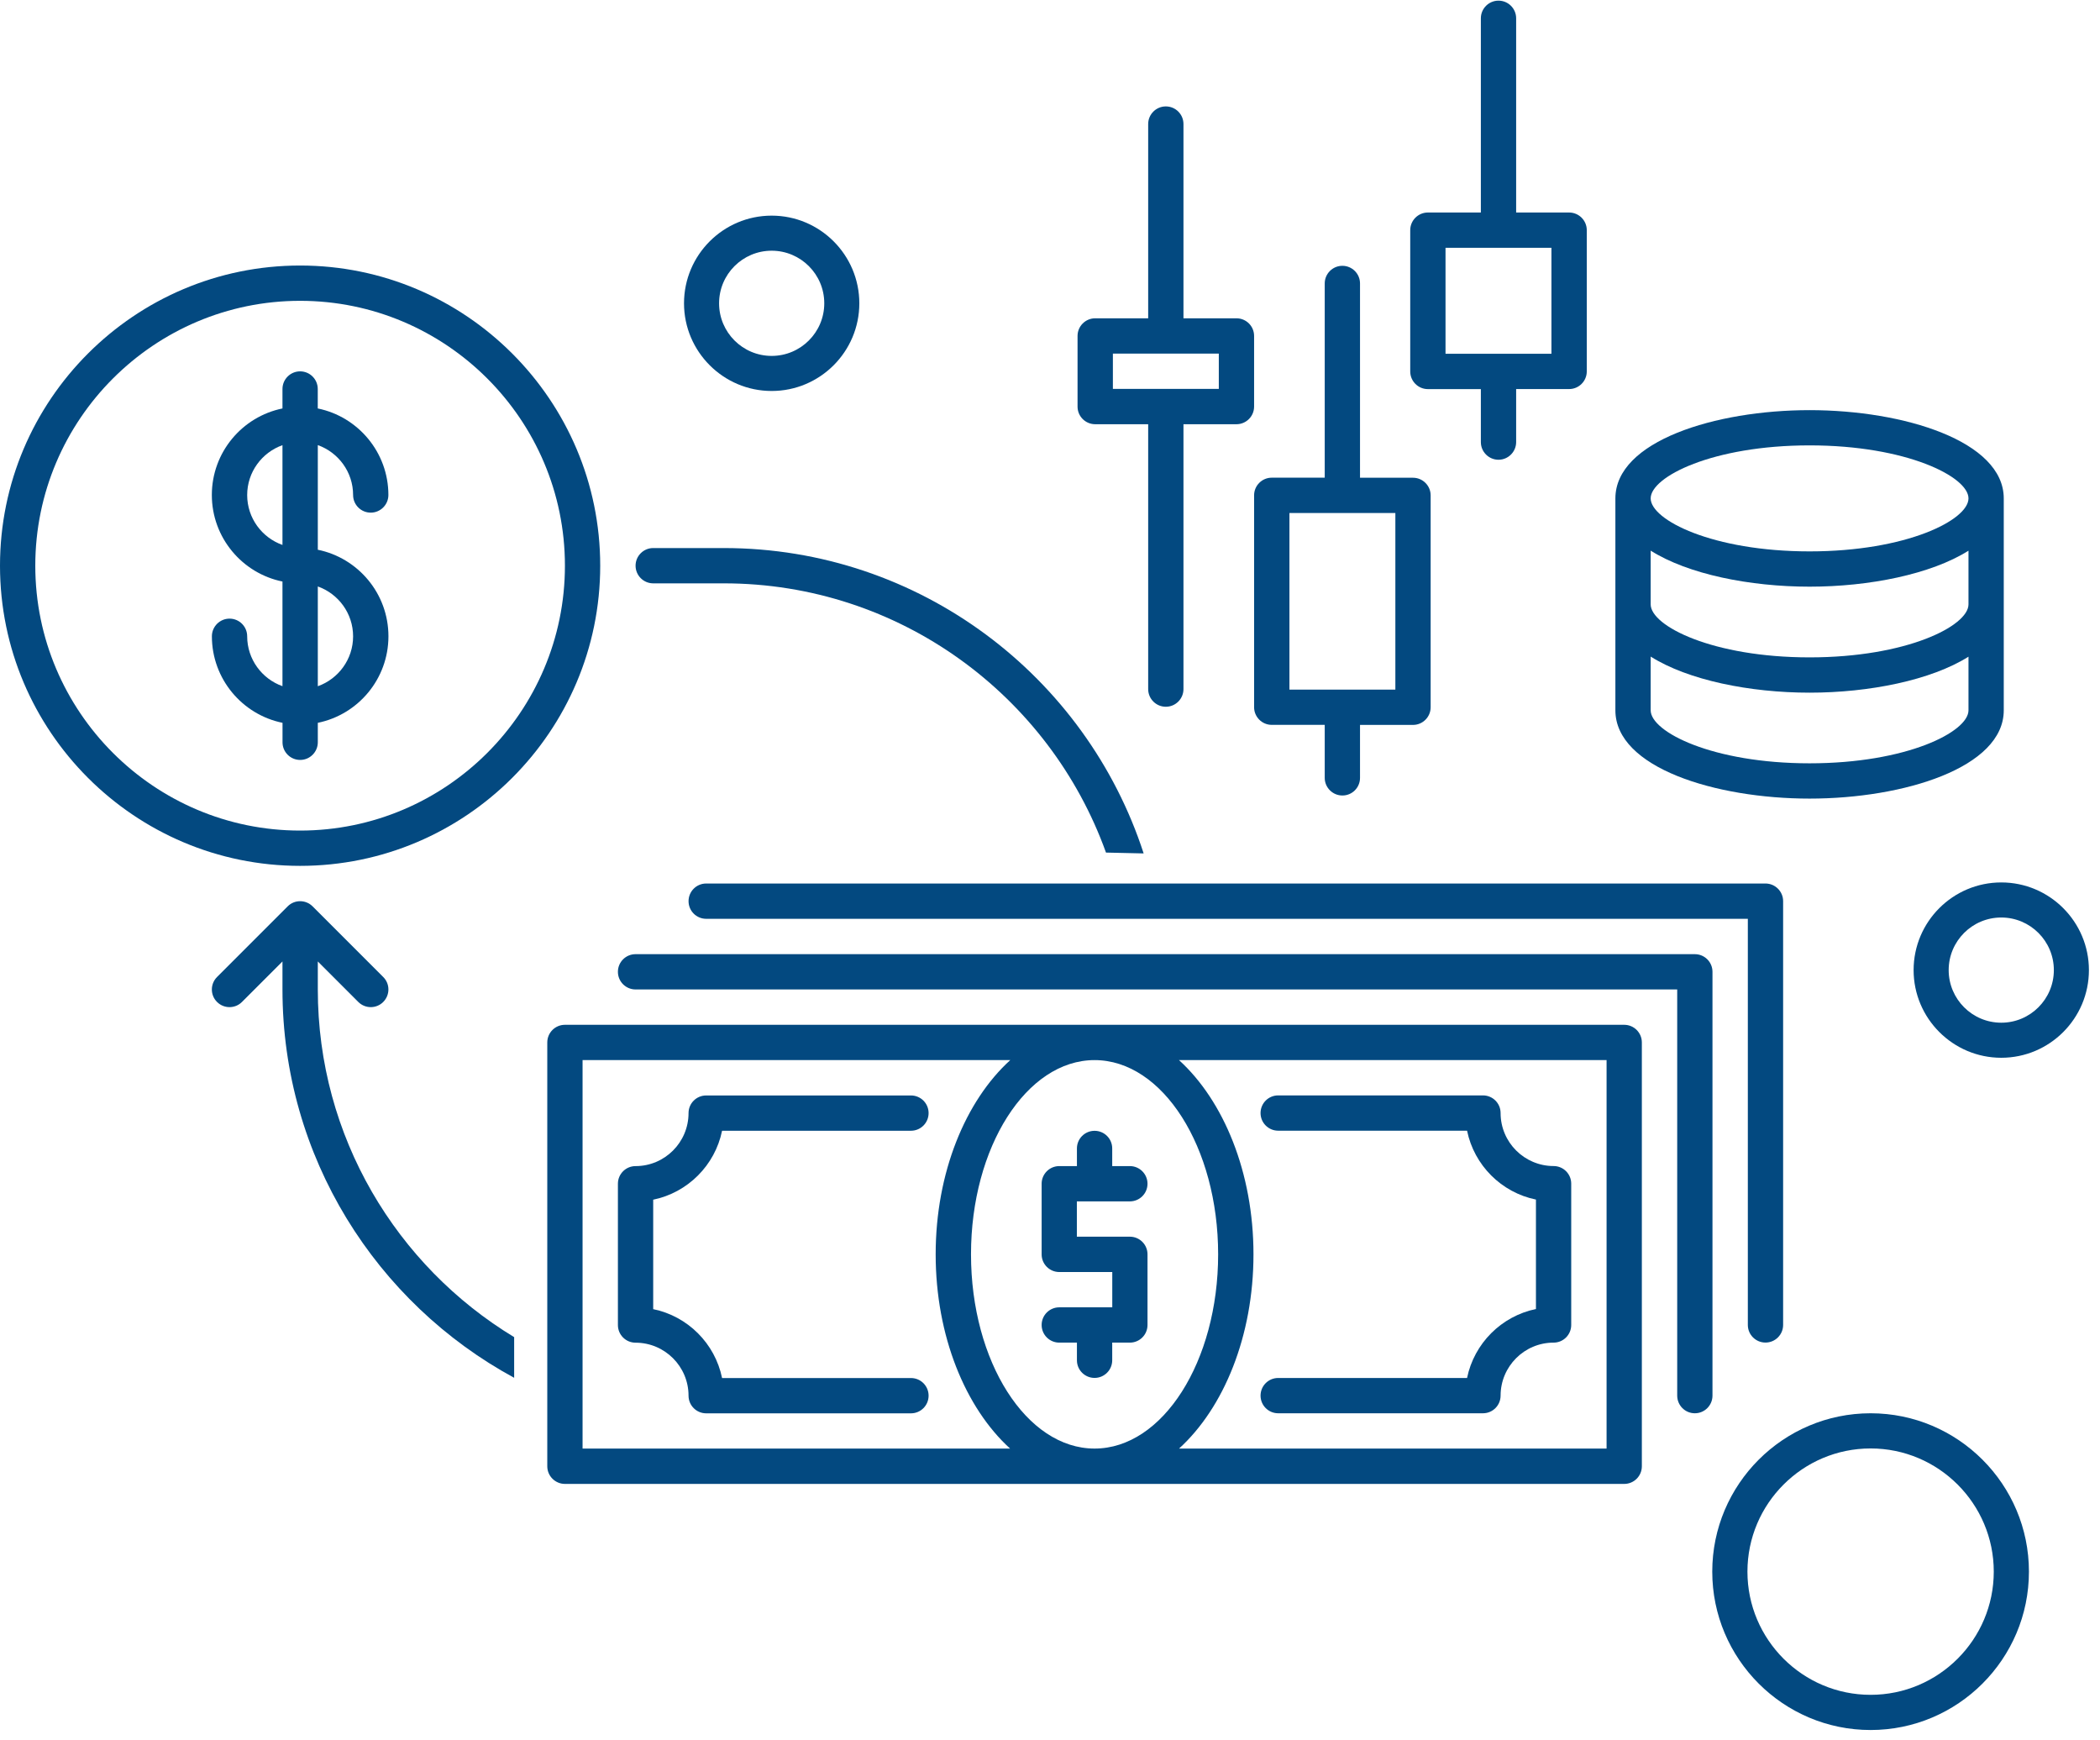<svg xmlns="http://www.w3.org/2000/svg" width="169" height="140" viewBox="0 0 169 140" fill="none"><g id="Group 14"><g id="Group"><path id="Vector" d="M44.043 117.975C44.043 118.758 44.681 119.395 45.463 119.395H130.71C131.498 119.395 132.13 118.758 132.13 117.975V83.875C132.13 83.088 131.493 82.455 130.71 82.455H45.463C44.676 82.455 44.043 83.093 44.043 83.875V117.975ZM129.291 85.295V116.551H94.886C98.481 113.278 100.875 107.499 100.875 100.923C100.875 94.342 98.477 88.567 94.881 85.295H129.291ZM88.087 85.295C93.571 85.295 98.031 92.303 98.031 100.923C98.031 109.542 93.571 116.551 88.087 116.551C82.603 116.551 78.143 109.542 78.143 100.923C78.143 92.303 82.603 85.295 88.087 85.295ZM46.883 85.295H81.302C77.702 88.567 75.299 94.342 75.299 100.923C75.299 107.499 77.693 113.278 81.288 116.551H46.883V85.295Z" fill="#034980"></path><path id="Vector_2" d="M58.11 90.979H73.31C74.097 90.979 74.73 90.342 74.73 89.559C74.73 88.772 74.093 88.14 73.31 88.14H56.831C56.044 88.14 55.411 88.777 55.411 89.559C55.411 91.908 53.5 93.824 51.147 93.824C50.36 93.824 49.727 94.461 49.727 95.244V106.612C49.727 107.399 50.365 108.032 51.147 108.032C53.496 108.032 55.411 109.943 55.411 112.296C55.411 113.083 56.049 113.716 56.831 113.716H73.31C74.097 113.716 74.73 113.079 74.73 112.296C74.73 111.508 74.093 110.876 73.31 110.876H58.11C57.541 108.095 55.348 105.902 52.567 105.333V96.527C55.348 95.954 57.541 93.76 58.11 90.979Z" fill="#034980"></path><path id="Vector_3" d="M118.064 110.871H102.864C102.076 110.871 101.444 111.508 101.444 112.291C101.444 113.078 102.081 113.711 102.864 113.711H119.342C120.13 113.711 120.762 113.074 120.762 112.291C120.762 109.943 122.674 108.027 125.027 108.027C125.814 108.027 126.446 107.39 126.446 106.607V95.239C126.446 94.451 125.809 93.819 125.027 93.819C122.678 93.819 120.762 91.907 120.762 89.555C120.762 88.767 120.125 88.135 119.342 88.135H102.864C102.076 88.135 101.444 88.772 101.444 89.555C101.444 90.342 102.081 90.975 102.864 90.975H118.064C118.633 93.755 120.826 95.949 123.607 96.517V105.323C120.826 105.897 118.633 108.09 118.064 110.871Z" fill="#034980"></path><path id="Vector_4" d="M85.247 105.187C84.46 105.187 83.827 105.824 83.827 106.607C83.827 107.394 84.465 108.027 85.247 108.027H86.667V109.447C86.667 110.234 87.304 110.866 88.087 110.866C88.874 110.866 89.507 110.229 89.507 109.447V108.027H90.927C91.714 108.027 92.347 107.39 92.347 106.607V100.923C92.347 100.135 91.71 99.503 90.927 99.503H86.662V96.663H90.927C91.714 96.663 92.347 96.026 92.347 95.243C92.347 94.46 91.71 93.823 90.927 93.823H89.507V92.403C89.507 91.616 88.87 90.984 88.087 90.984C87.3 90.984 86.667 91.621 86.667 92.403V93.823H85.247C84.46 93.823 83.827 94.46 83.827 95.243V100.927C83.827 101.715 84.465 102.347 85.247 102.347H89.511V105.187H85.247Z" fill="#034980"></path><path id="Vector_5" d="M136.395 113.711C137.182 113.711 137.814 113.074 137.814 112.291V78.191C137.814 77.404 137.177 76.772 136.395 76.772H51.147C50.36 76.772 49.727 77.409 49.727 78.191C49.727 78.979 50.365 79.611 51.147 79.611H134.975V112.287C134.975 113.074 135.607 113.711 136.395 113.711Z" fill="#034980"></path><path id="Vector_6" d="M142.079 71.087H56.831C56.044 71.087 55.412 71.725 55.412 72.507C55.412 73.295 56.049 73.927 56.831 73.927H140.659V106.603C140.659 107.39 141.296 108.022 142.079 108.022C142.866 108.022 143.499 107.385 143.499 106.603V72.503C143.499 71.725 142.861 71.087 142.079 71.087Z" fill="#034980"></path></g><g id="Group_2"><path id="Vector_7" d="M24.152 69.667C37.472 69.667 48.303 58.831 48.303 45.516C48.303 32.2 37.472 21.364 24.152 21.364C10.831 21.364 0 32.195 0 45.516C0 58.836 10.831 69.667 24.152 69.667ZM24.152 24.204C35.902 24.204 45.463 33.765 45.463 45.516C45.463 57.266 35.902 66.827 24.152 66.827C12.401 66.827 2.84 57.266 2.84 45.516C2.84 33.761 12.406 24.204 24.152 24.204Z" fill="#034980"></path><path id="Vector_8" d="M19.892 51.195C19.892 50.408 19.255 49.775 18.472 49.775C17.689 49.775 17.052 50.413 17.052 51.195C17.052 54.627 19.496 57.498 22.736 58.158V59.724C22.736 60.511 23.373 61.144 24.156 61.144C24.939 61.144 25.576 60.506 25.576 59.724V58.158C28.816 57.498 31.26 54.631 31.26 51.195C31.26 47.759 28.816 44.892 25.576 44.232V35.813C27.228 36.4 28.416 37.975 28.416 39.827C28.416 40.614 29.053 41.247 29.836 41.247C30.618 41.247 31.256 40.61 31.256 39.827C31.256 36.396 28.812 33.524 25.572 32.864V31.299C25.572 30.512 24.934 29.879 24.152 29.879C23.369 29.879 22.732 30.516 22.732 31.299V32.864C19.491 33.524 17.048 36.391 17.048 39.827C17.048 43.258 19.491 46.13 22.732 46.79V55.209C21.08 54.622 19.892 53.047 19.892 51.195ZM25.576 47.186C27.228 47.773 28.416 49.348 28.416 51.2C28.416 53.052 27.228 54.627 25.576 55.214V47.186ZM19.892 39.832C19.892 37.98 21.08 36.405 22.732 35.818V43.846C21.08 43.258 19.892 41.684 19.892 39.832Z" fill="#034980"></path><path id="Vector_9" d="M41.377 107.585C31.915 101.856 25.576 91.461 25.576 79.611V77.358L28.834 80.617C29.39 81.172 30.291 81.172 30.841 80.617C31.397 80.061 31.397 79.16 30.841 78.61L25.157 72.926C24.602 72.371 23.701 72.371 23.15 72.926L17.466 78.61C16.911 79.165 16.911 80.066 17.466 80.617C18.021 81.172 18.923 81.172 19.473 80.617L22.732 77.358V79.611C22.732 93.091 30.282 104.841 41.377 110.857V107.585Z" fill="#034980"></path><path id="Vector_10" d="M52.567 46.936H58.251C72.405 46.936 84.474 55.987 89.006 68.598C90.017 68.616 91.027 68.643 92.037 68.666C87.409 54.422 74.02 44.096 58.251 44.096H52.567C51.785 44.096 51.148 44.733 51.148 45.516C51.148 46.299 51.785 46.936 52.567 46.936Z" fill="#034980"></path></g><path id="Vector_11" d="M154 78.054C154 74.163 157.163 71 161.054 71C164.945 71 168.108 74.163 168.108 78.054C168.108 81.945 164.945 85.108 161.054 85.108C157.167 85.108 154 81.94 154 78.054ZM156.822 78.054C156.822 80.388 158.719 82.286 161.054 82.286C163.388 82.286 165.286 80.388 165.286 78.054C165.286 75.719 163.388 73.822 161.054 73.822C158.719 73.822 156.822 75.719 156.822 78.054Z" fill="#034980"></path><path id="Vector_12" d="M55.047 24.404C55.047 20.513 58.21 17.35 62.101 17.35C65.992 17.35 69.155 20.513 69.155 24.404C69.155 28.295 65.992 31.458 62.101 31.458C58.21 31.458 55.047 28.29 55.047 24.404ZM57.869 24.404C57.869 26.739 59.767 28.636 62.101 28.636C64.436 28.636 66.334 26.739 66.334 24.404C66.334 22.069 64.436 20.172 62.101 20.172C59.767 20.172 57.869 22.069 57.869 24.404Z" fill="#034980"></path><path id="Vector_13" d="M137.796 126.453C137.796 119.427 143.512 113.711 150.539 113.711C157.565 113.711 163.281 119.427 163.281 126.453C163.281 133.48 157.565 139.196 150.539 139.196C143.512 139.196 137.796 133.48 137.796 126.453ZM140.627 126.453C140.627 131.919 145.073 136.365 150.539 136.365C156.004 136.365 160.451 131.919 160.451 126.453C160.451 120.988 156.004 116.541 150.539 116.541C145.073 116.541 140.627 120.988 140.627 126.453Z" fill="#034980"></path><g id="Group_3"><path id="Vector_14" d="M109.449 62.59V58.326H113.713C114.496 58.326 115.133 57.689 115.133 56.906V39.858C115.133 39.076 114.496 38.439 113.713 38.439H109.449V22.806C109.449 22.024 108.812 21.387 108.029 21.387C107.246 21.387 106.609 22.024 106.609 22.806V38.434H102.345C101.562 38.434 100.925 39.071 100.925 39.854V56.902C100.925 57.684 101.562 58.322 102.345 58.322H106.609V62.586C106.609 63.368 107.246 64.005 108.029 64.005C108.812 64.01 109.449 63.373 109.449 62.59ZM103.769 55.486V41.278H112.293V55.486H103.769Z" fill="#034980"></path><path id="Vector_15" d="M86.717 32.714C86.717 33.501 87.354 34.133 88.137 34.133H92.401V55.445C92.401 56.228 93.038 56.865 93.821 56.865C94.604 56.865 95.241 56.228 95.241 55.445V34.133H99.505C100.288 34.133 100.925 33.496 100.925 32.714V27.029C100.925 26.242 100.288 25.61 99.505 25.61H95.241V9.982C95.241 9.195 94.604 8.562 93.821 8.562C93.038 8.562 92.401 9.199 92.401 9.982V25.61H88.137C87.354 25.61 86.717 26.247 86.717 27.029V32.714ZM89.561 28.449H98.085V31.289H89.561V28.449Z" fill="#034980"></path><path id="Vector_16" d="M122.014 35.567V31.303H126.278C127.061 31.303 127.698 30.666 127.698 29.883V18.519C127.698 17.736 127.061 17.099 126.278 17.099H122.014V1.472C122.014 0.689 121.377 0.052 120.594 0.052C119.811 0.052 119.174 0.689 119.174 1.472V17.099H114.91C114.127 17.099 113.49 17.736 113.49 18.519V29.887C113.49 30.67 114.127 31.307 114.91 31.307H119.174V35.571C119.174 36.354 119.811 36.991 120.594 36.991C121.377 36.991 122.014 36.35 122.014 35.567ZM116.33 28.463V19.939H124.854V28.463H116.33Z" fill="#034980"></path></g><path id="Vector_17" d="M145.628 33C138.051 33 130 35.489 130 40.104V57.152C130 61.766 138.055 64.255 145.628 64.255C153.205 64.255 161.255 61.766 161.255 57.152V40.104C161.255 35.489 153.205 33 145.628 33ZM158.416 57.152C158.416 58.89 153.433 61.416 145.628 61.416C137.823 61.416 132.84 58.89 132.84 57.152V52.828C135.852 54.73 140.831 55.732 145.628 55.732C150.42 55.732 155.399 54.735 158.416 52.837V57.152ZM158.416 48.628C158.416 50.366 153.433 52.892 145.628 52.892C137.823 52.892 132.84 50.366 132.84 48.628V44.304C135.852 46.207 140.831 47.203 145.628 47.203C150.42 47.203 155.399 46.207 158.416 44.309V48.628ZM145.628 44.364C137.823 44.364 132.84 41.838 132.84 40.099C132.84 38.361 137.823 35.835 145.628 35.835C153.433 35.835 158.416 38.361 158.416 40.099C158.416 41.838 153.433 44.364 145.628 44.364Z" fill="#034980"></path></g></svg>